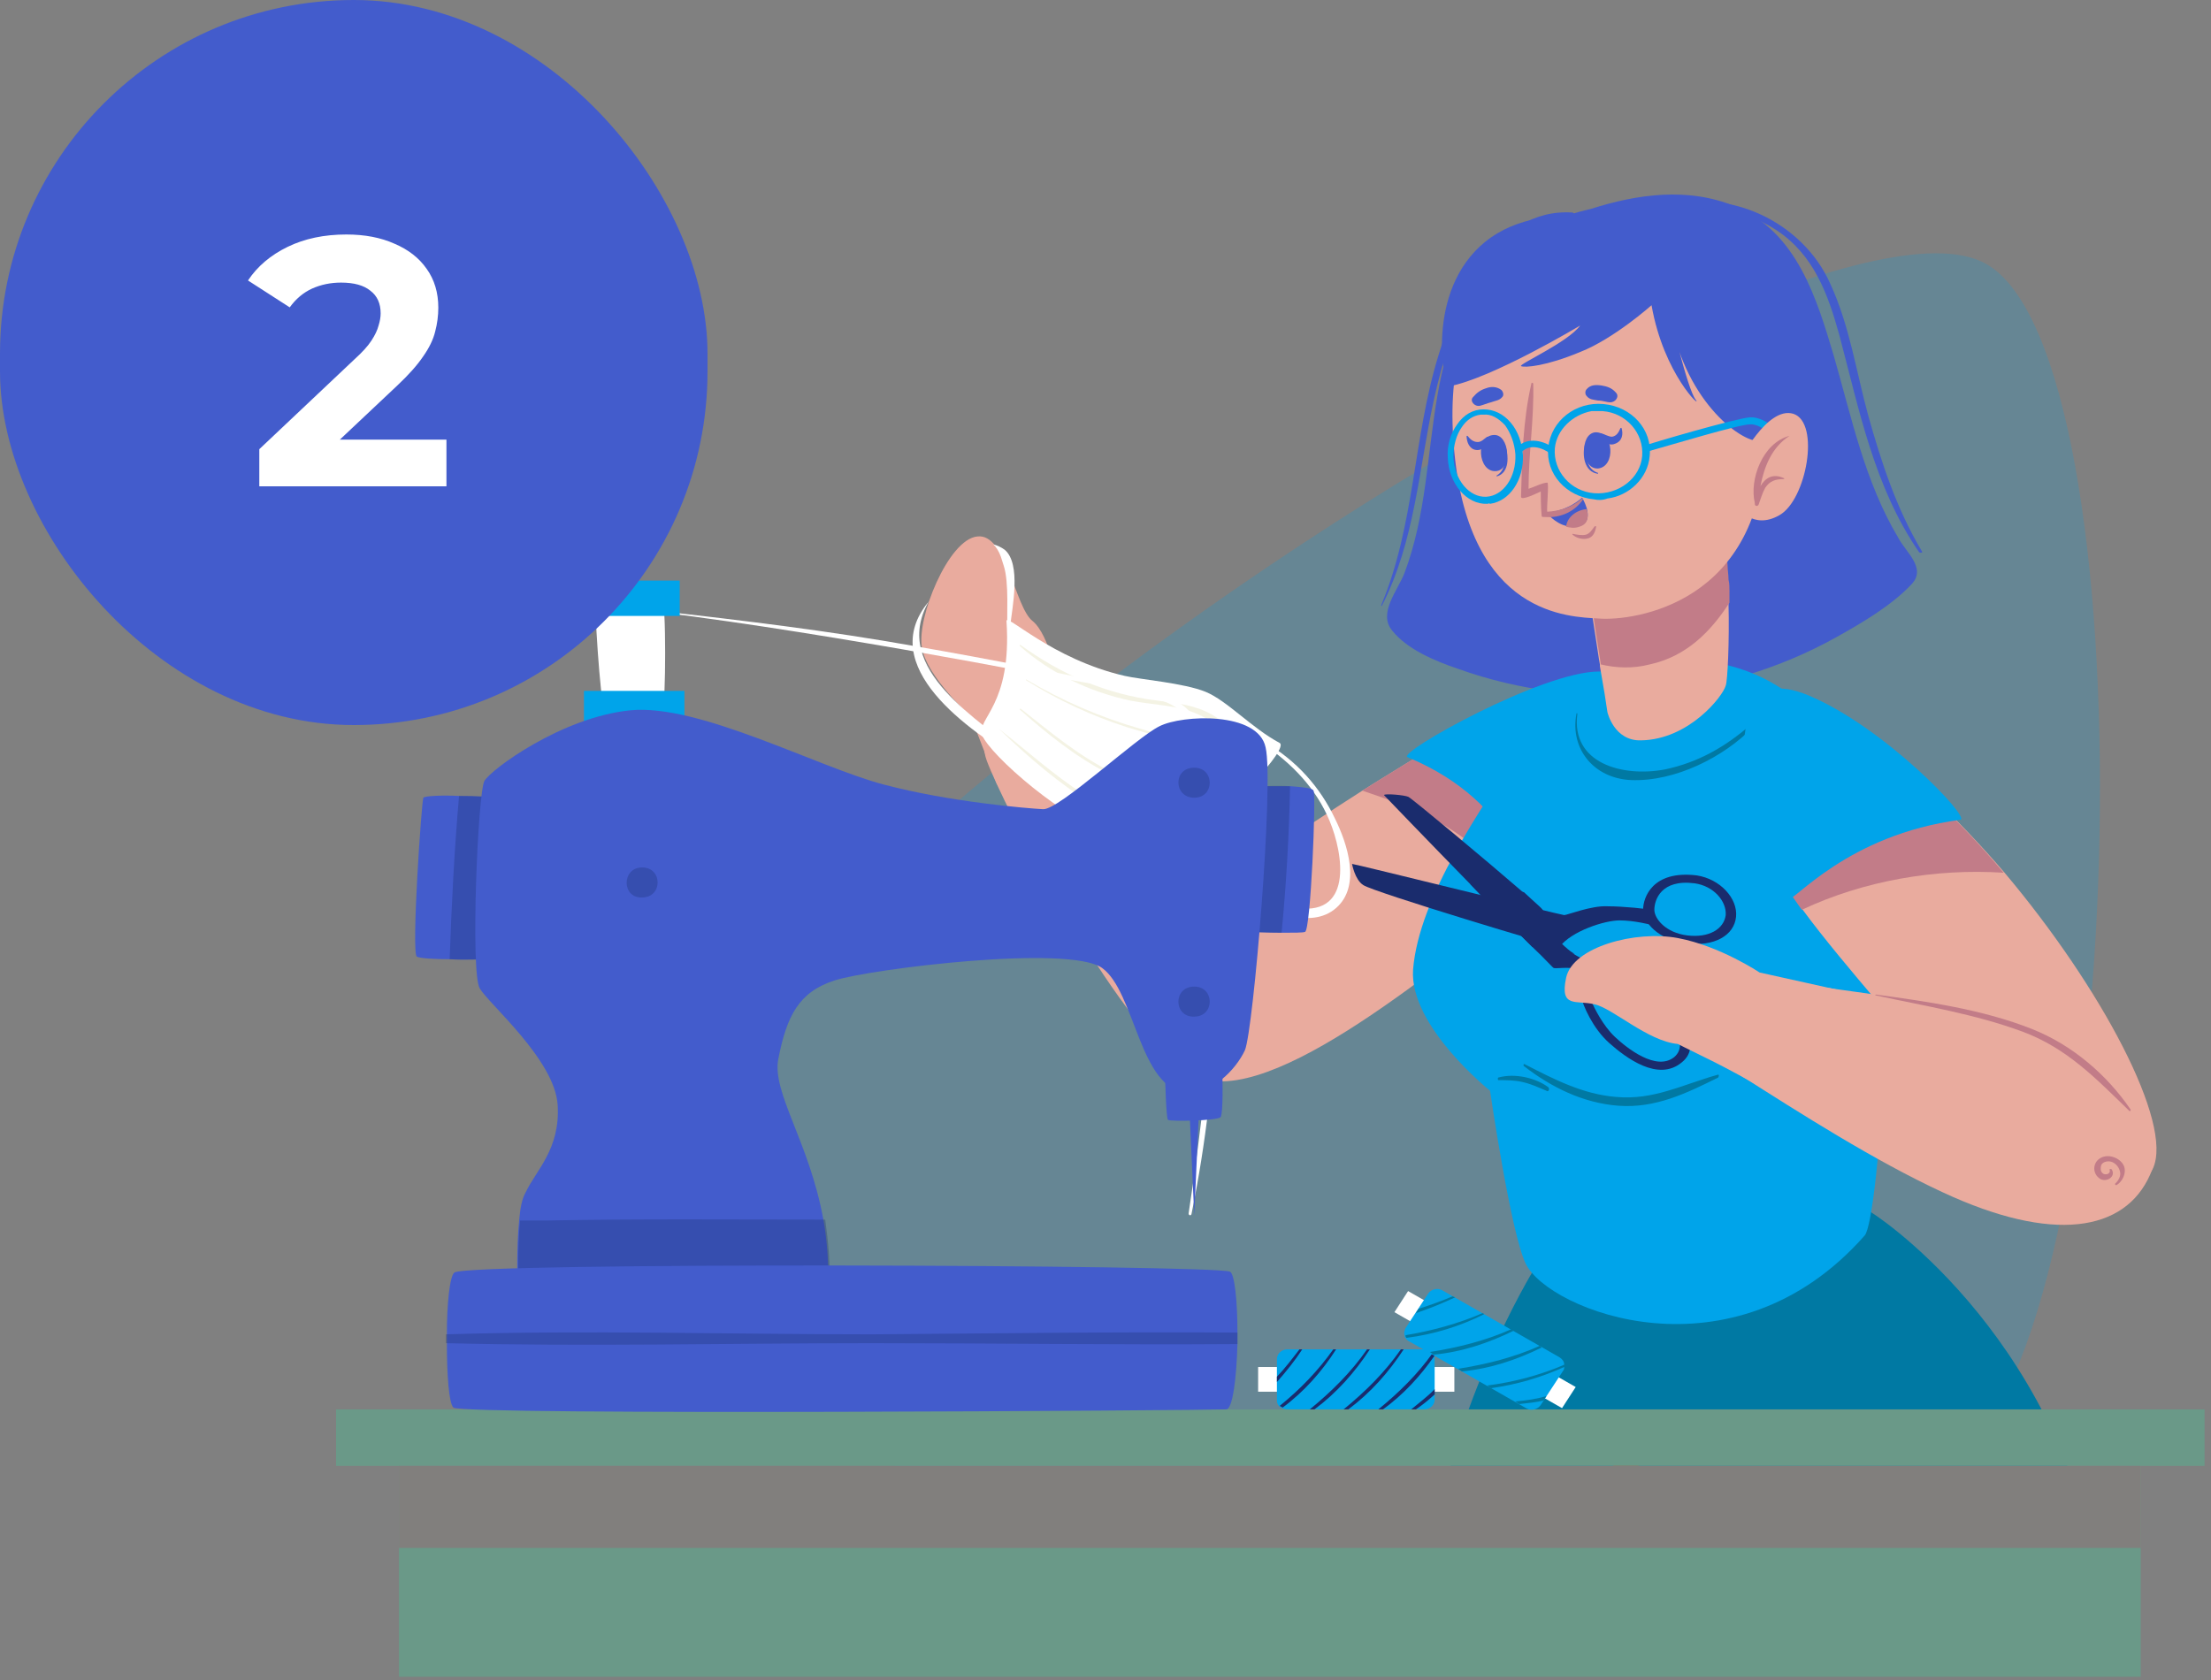 <svg width="125" height="95" viewBox="0 0 125 95" fill="none" xmlns="http://www.w3.org/2000/svg">
<rect x="0" y="0" width="125" height="95" fill="#808080" stroke="none"/>
<path opacity="0.2" d="M112.269 14.913C121.505 20.054 120.603 73.308 110.995 82.242C104.306 88.481 39.597 87.333 34.766 75.055C27.6 56.588 100.75 8.475 112.269 14.913Z" fill="#00A4EA"/>
<path d="M108.076 33.031C106.961 34.228 105.263 35.227 103.829 36.025C97.406 39.619 89.391 40.318 82.437 37.822C81.11 37.373 79.57 36.724 78.721 35.676C77.871 34.678 79.039 33.38 79.411 32.382C80.632 29.138 80.685 25.694 81.269 22.35C81.8 19.256 82.861 16.211 85.356 14.065C85.887 13.616 86.418 13.216 87.002 12.917C87.002 12.867 87.055 12.867 87.108 12.817C87.161 12.817 87.214 12.767 87.267 12.767C88.117 12.318 89.019 12.019 89.922 11.819C92.576 10.97 95.442 10.571 98.096 11.669C101.6 13.117 102.715 16.91 103.67 20.104C104.679 23.598 105.422 27.241 107.333 30.435C107.758 31.234 108.926 32.132 108.076 33.031Z" fill="#435CCC"/>
<path d="M108.661 31.184C107.228 28.788 106.379 26.193 105.635 23.548C104.945 21.052 104.574 18.407 103.459 16.011C101.92 12.568 97.62 10.421 93.745 11.819C93.585 11.869 93.638 12.118 93.798 12.069C96.08 11.52 98.469 11.719 100.433 13.017C102.557 14.414 103.353 16.66 103.99 18.956C105.105 23.148 105.954 27.541 108.502 31.234C108.608 31.284 108.714 31.234 108.661 31.184Z" fill="#435CCC"/>
<path d="M88.913 12.019C84.507 11.719 82.278 16.91 81.322 20.104C79.889 24.746 79.995 29.687 78.084 34.229C78.084 34.279 78.137 34.279 78.137 34.229C79.995 30.585 80.207 26.542 81.057 22.649C81.534 20.453 82.225 18.257 83.286 16.261C84.56 14.015 86.312 12.668 88.966 12.168C89.072 12.218 89.019 12.069 88.913 12.019Z" fill="#435CCC"/>
<path d="M86.841 50.449C86.575 50.649 86.31 50.849 85.991 51.098C80.948 54.841 71.128 63.326 67.147 60.631C62.953 57.786 56.689 45.458 55.787 43.013C54.884 40.567 58.228 38.621 59.927 39.569C61.679 40.517 69.058 48.103 70.119 48.802C70.597 49.102 73.092 47.205 77.02 44.71C77.339 44.51 77.657 44.31 77.976 44.111C82.222 41.465 87 38.67 89.866 38.87C90.185 38.87 90.503 38.97 90.769 39.02C94.219 40.168 93.848 45.309 86.841 50.449Z" fill="#E9AB9E"/>
<path d="M86.84 50.449C86.575 50.649 86.309 50.849 85.991 51.098C85.407 50.1 84.717 49.152 83.867 48.353C81.797 46.307 79.09 45.408 77.019 44.71C77.338 44.51 77.657 44.31 77.975 44.111C82.222 41.465 86.999 38.67 89.866 38.87C90.184 38.87 90.503 38.97 90.768 39.02C94.219 40.168 93.847 45.309 86.84 50.449Z" fill="#C27C88"/>
<path d="M69.322 59.084C69.057 58.684 68.42 58.485 67.995 58.784C67.624 59.034 67.57 59.633 68.048 59.932C68.42 60.132 68.951 59.782 68.685 59.383C68.632 59.333 68.526 59.383 68.579 59.433C68.632 59.683 68.26 59.733 68.154 59.583C68.048 59.483 68.048 59.283 68.101 59.134C68.207 58.934 68.526 58.884 68.738 58.984C68.951 59.084 69.11 59.283 69.163 59.533C69.216 59.782 69.057 60.032 68.897 60.182C68.844 60.232 68.897 60.282 68.951 60.282C69.375 60.082 69.588 59.483 69.322 59.084Z" fill="#C27C88"/>
<path d="M61.733 41.416L59.822 38.621C59.822 38.621 59.344 35.925 58.389 35.127C57.38 34.378 56.902 30.136 55.257 30.336C53.611 30.485 51.806 34.977 52.125 36.624C52.39 38.271 54.885 40.517 54.885 40.517L56.371 44.36C56.318 44.31 60.777 43.711 61.733 41.416Z" fill="#E9AB9E"/>
<path d="M86.841 50.449C86.364 50.349 85.833 45.408 79.569 42.813C78.985 42.563 87.16 37.972 90.398 37.972C93.636 37.972 94.538 41.016 93.424 43.811C92.362 46.706 87.478 50.549 86.841 50.449Z" fill="#00A4EA"/>
<path d="M118.693 89.379H97.831H80.791C81.587 80.096 86.736 71.761 86.736 71.761L105.634 68.467C105.687 68.417 116.251 75.155 118.693 89.379Z" fill="#0079A3"/>
<path d="M96.662 89.379H95.919C95.707 87.832 95.653 86.135 95.547 84.438C92.999 84.238 90.717 82.741 88.912 81.144C88.753 81.044 88.965 80.844 89.124 80.944C91.141 82.541 93.424 83.14 95.813 83.989C95.866 83.989 95.866 84.039 95.919 84.039C95.972 84.039 95.972 84.089 96.025 84.138C96.397 85.686 96.556 87.582 96.662 89.379Z" fill="#B03E2F"/>
<path d="M92.31 37.423C89.443 37.822 87.32 40.318 85.621 42.863C83.922 45.458 80.207 50.699 79.888 54.841C79.676 58.036 84.241 61.679 84.241 61.679C84.241 61.679 85.409 69.715 86.258 71.461C87.532 74.107 97.99 78.299 105.421 69.864C106.218 69.016 107.651 50.948 104.997 44.56C102.979 39.519 99.104 36.524 92.31 37.423Z" fill="#00A4EA"/>
<path d="M97.088 60.781C95.124 61.33 93.478 62.228 91.355 62.028C89.497 61.879 87.852 61.03 86.206 60.182C86.153 60.132 86.1 60.232 86.153 60.282C87.692 61.479 89.497 62.378 91.514 62.528C93.585 62.677 95.336 61.829 97.141 60.93C97.194 60.831 97.194 60.731 97.088 60.781Z" fill="#0079A3"/>
<path d="M87.533 61.479C86.79 60.93 85.622 60.681 84.719 60.93C84.666 60.93 84.666 61.08 84.719 61.08C85.144 61.08 85.622 61.08 86.047 61.18C86.524 61.28 86.949 61.479 87.427 61.679C87.533 61.779 87.639 61.579 87.533 61.479Z" fill="#0079A3"/>
<path d="M98.998 40.966C97.565 42.214 96.026 43.113 94.115 43.512C91.726 43.961 88.806 43.163 89.178 40.367C89.178 40.318 89.125 40.318 89.125 40.367C88.753 42.314 90.08 44.011 92.204 44.111C94.698 44.211 97.459 42.813 99.104 41.116C99.104 41.016 99.051 40.916 98.998 40.966Z" fill="#0079A3"/>
<path d="M90.876 40.268C90.876 40.268 91.247 41.915 92.787 41.865C95.494 41.815 97.405 39.369 97.564 38.77C97.67 38.521 97.776 36.275 97.723 34.129C97.723 33.929 97.723 33.68 97.723 33.48C97.723 33.28 97.723 33.031 97.67 32.831C97.67 32.532 97.617 32.282 97.617 32.032C97.458 29.986 97.299 28.239 97.299 28.239L96.343 28.689L89.602 32.082L90.398 37.273L90.451 37.572V37.672L90.716 39.22L90.876 40.268Z" fill="#E9AB9E"/>
<path d="M90.504 37.572C91.353 37.772 92.308 37.822 93.264 37.572C95.334 37.123 96.714 35.726 97.776 34.079C97.776 33.879 97.776 33.63 97.776 33.43C97.776 33.23 97.776 32.981 97.723 32.781C97.723 32.482 97.67 32.232 97.67 31.983C97.511 29.936 97.351 28.189 97.351 28.189L96.396 28.639L89.654 32.032L90.451 37.223L90.504 37.572Z" fill="#C27C88"/>
<path d="M82.224 25.594C83.126 34.828 88.7 34.877 90.399 34.977C92.31 35.127 99.689 34.179 99.795 24.895C99.901 15.612 95.017 13.117 90.611 13.266C86.205 13.466 81.322 16.361 82.224 25.594Z" fill="#E9AB9E"/>
<path d="M89.602 25.145L89.655 25.195C89.655 25.844 89.708 26.542 90.345 26.742V26.792C89.549 26.692 89.443 25.694 89.602 25.145Z" fill="#435CCC"/>
<path d="M90.185 24.446C91.247 24.396 91.353 26.393 90.344 26.492C89.389 26.542 89.283 24.546 90.185 24.446Z" fill="#435CCC"/>
<path d="M90.505 24.496C90.717 24.546 90.929 24.696 91.142 24.696C91.407 24.646 91.513 24.446 91.62 24.197H91.673C91.779 24.546 91.726 24.945 91.301 25.095C90.929 25.245 90.611 24.945 90.452 24.646C90.399 24.596 90.452 24.496 90.505 24.496Z" fill="#435CCC"/>
<path d="M85.091 25.195L85.038 25.245C85.144 25.844 85.144 26.592 84.613 26.892V26.942C85.356 26.742 85.303 25.744 85.091 25.195Z" fill="#435CCC"/>
<path d="M84.453 24.596C83.391 24.646 83.551 26.692 84.559 26.642C85.515 26.592 85.355 24.546 84.453 24.596Z" fill="#435CCC"/>
<path d="M84.082 24.696C83.923 24.796 83.763 24.995 83.551 24.995C83.286 24.995 83.126 24.846 82.967 24.646H82.914C82.914 24.995 83.073 25.395 83.445 25.444C83.817 25.494 84.082 25.195 84.188 24.796C84.241 24.796 84.135 24.696 84.082 24.696Z" fill="#435CCC"/>
<path d="M90.133 29.787C90.027 29.936 89.868 30.186 89.656 30.236C89.443 30.286 89.125 30.236 88.912 30.186C88.912 30.186 88.859 30.186 88.912 30.236C89.125 30.435 89.496 30.535 89.815 30.435C90.08 30.335 90.186 30.086 90.239 29.787C90.239 29.737 90.186 29.737 90.133 29.787Z" fill="#C27C88"/>
<path d="M83.657 22.949C83.869 22.899 84.082 22.799 84.294 22.749C84.559 22.649 84.772 22.649 84.931 22.45C85.037 22.35 84.984 22.15 84.878 22.05C84.612 21.851 84.294 21.851 84.028 21.951C83.71 22.05 83.498 22.2 83.285 22.45C83.073 22.649 83.338 22.999 83.657 22.949Z" fill="#435CCC"/>
<path d="M91.036 22.749C90.823 22.749 90.611 22.649 90.346 22.649C90.08 22.599 89.868 22.599 89.709 22.4C89.602 22.3 89.602 22.1 89.709 22.001C89.921 21.751 90.239 21.751 90.558 21.801C90.876 21.851 91.142 21.951 91.354 22.2C91.567 22.4 91.354 22.749 91.036 22.749Z" fill="#435CCC"/>
<path d="M87.426 28.988C87.426 28.988 87.903 29.587 88.54 29.737C88.753 29.787 89.018 29.837 89.284 29.737C89.815 29.587 89.814 29.138 89.708 28.738C89.602 28.389 89.443 28.14 89.443 28.14C89.443 28.14 88.7 28.888 87.426 28.988Z" fill="#435CCC"/>
<path d="M88.541 29.787C88.753 29.836 89.019 29.886 89.284 29.787C89.815 29.637 89.815 29.188 89.709 28.788C89.125 28.838 88.594 29.238 88.541 29.787Z" fill="#C27C88"/>
<path d="M87.107 27.79C87.107 27.79 87.107 28.738 87.16 29.188C87.16 29.238 87.266 29.238 87.425 29.238C88.275 29.287 89.071 28.888 89.496 28.239C89.549 28.189 89.443 28.14 89.443 28.189C88.859 28.689 88.222 28.888 87.478 28.938C87.425 28.838 87.585 27.291 87.478 27.291C87.213 27.291 86.735 27.541 86.417 27.64C86.417 25.644 86.735 23.698 86.682 21.701C86.682 21.651 86.576 21.601 86.576 21.701C86.098 23.747 86.045 26.043 85.992 28.09C85.992 28.339 86.895 27.89 87.107 27.79Z" fill="#C27C88"/>
<path d="M99.475 24.945C98.361 24.995 95.122 22.55 94.379 17.608C94.379 17.608 95.388 22.001 95.865 22.599C96.29 23.198 94.061 21.202 93.371 17.259C93.371 17.259 91.247 19.156 89.336 19.904C87.425 20.703 86.204 20.803 85.992 20.703C85.833 20.603 88.646 19.355 89.336 18.407C89.336 18.407 84.346 21.402 81.904 21.851C81.639 21.901 80.524 16.461 83.975 13.666C87.425 10.871 93.795 12.617 95.653 13.915C95.653 13.915 97.564 13.915 100.006 16.311C102.448 18.707 100.643 24.895 99.475 24.945Z" fill="#435CCC"/>
<path d="M90.133 28.239C88.541 28.09 87.373 26.792 87.532 25.295C87.691 23.797 89.072 22.699 90.664 22.849C92.257 22.999 93.424 24.296 93.265 25.794C93.159 27.041 92.097 28.04 90.876 28.189C90.611 28.289 90.346 28.289 90.133 28.239ZM87.904 25.345C87.797 26.642 88.806 27.79 90.133 27.89C91.513 27.99 92.734 27.041 92.841 25.794C92.947 24.496 91.938 23.348 90.611 23.248C90.399 23.248 90.186 23.248 89.974 23.248C88.912 23.448 88.01 24.296 87.904 25.345Z" fill="#00A4EA"/>
<path d="M84.081 28.489C82.913 28.539 81.905 27.341 81.852 25.893C81.799 25.195 82.011 24.496 82.383 23.997C82.754 23.448 83.285 23.148 83.869 23.148C84.453 23.148 84.984 23.398 85.408 23.897C85.833 24.396 86.045 25.045 86.099 25.744C86.152 27.141 85.355 28.339 84.241 28.489C84.188 28.439 84.134 28.489 84.081 28.489ZM82.648 24.147C82.33 24.596 82.17 25.195 82.17 25.844C82.223 27.141 83.073 28.14 84.028 28.09C84.984 28.04 85.727 26.992 85.674 25.694C85.621 25.045 85.408 24.496 85.09 24.047C84.718 23.648 84.294 23.398 83.869 23.448C83.816 23.448 83.763 23.448 83.71 23.448C83.285 23.498 82.913 23.747 82.648 24.147Z" fill="#00A4EA"/>
<path d="M87.638 25.644L87.85 25.345C87.425 24.995 86.364 24.596 85.727 25.345L85.992 25.594C86.629 24.895 87.585 25.594 87.638 25.644Z" fill="#00A4EA"/>
<path d="M100.644 25.045L100.963 24.796C100.856 24.646 99.848 23.548 98.945 23.598C98.149 23.648 93.212 25.095 93 25.195L93.106 25.544C94.539 25.145 98.308 23.997 98.945 23.997C99.529 23.947 100.379 24.746 100.644 25.045Z" fill="#00A4EA"/>
<path d="M98.307 26.143C98.307 26.143 99.9 22.949 101.386 23.398C102.925 23.897 102.129 28.289 100.59 29.138C99.103 29.986 98.254 28.689 98.254 28.689L98.307 26.143Z" fill="#E9AB9E"/>
<path d="M101.173 24.646C100.165 25.295 99.74 26.393 99.528 27.491C99.793 27.041 100.218 26.742 100.855 27.041C100.908 27.041 100.855 27.091 100.855 27.091C100.377 27.091 100.059 27.191 99.793 27.59C99.634 27.89 99.528 28.239 99.422 28.539C99.368 28.639 99.209 28.639 99.209 28.489C99.209 28.489 99.209 28.489 99.209 28.439C98.891 27.141 99.634 25.045 101.173 24.646Z" fill="#C27C88"/>
<path d="M121.718 66.071C120.072 69.615 111.897 63.875 110.199 61.579C108.182 58.884 104.306 54.692 101.918 51.447C101.281 50.549 100.697 49.701 100.378 49.002C98.786 45.808 97.99 41.266 100.591 40.118C101.599 39.669 103.669 40.767 104.837 41.565C107.704 43.412 110.677 46.257 113.331 49.351C118.798 55.84 122.886 63.526 121.718 66.071Z" fill="#E9AB9E"/>
<path d="M113.278 49.351C109.403 49.102 105.368 49.8 101.865 51.447C101.228 50.549 100.644 49.701 100.326 49.002C98.733 45.808 97.937 41.266 100.538 40.118C101.546 39.669 103.617 40.767 104.785 41.565C107.704 43.462 110.677 46.257 113.278 49.351Z" fill="#C27C88"/>
<path d="M100.962 50.948C101.44 50.998 104.412 47.205 110.835 46.357C111.419 46.257 106.536 41.116 102.236 39.319C98.732 37.872 98.573 40.817 98.52 43.711C98.414 47.255 100.272 50.898 100.962 50.948Z" fill="#00A4EA"/>
<path d="M52.497 34.029C52.497 33.979 52.55 34.029 52.497 34.029C50.32 37.872 55.416 40.717 57.858 42.813C58.017 42.913 57.858 43.112 57.699 43.063C54.779 41.316 49.471 37.672 52.497 34.029Z" fill="white"/>
<path d="M56.956 35.376C56.903 34.927 57.063 32.931 56.744 31.983C56.691 31.833 56.638 31.633 56.585 31.483C56.479 31.184 56.319 30.934 56.16 30.785C56.373 30.835 56.585 30.934 56.797 31.084C57.753 31.883 57.222 34.378 57.116 35.376C57.116 35.426 56.956 35.426 56.956 35.376Z" fill="white"/>
<path d="M56.903 35.127C56.85 34.628 59.451 37.273 63.591 38.221C64.441 38.421 66.936 38.621 68.156 39.12C69.377 39.619 70.758 41.166 72.35 42.014C72.881 42.314 69.537 45.957 67.254 47.105C66.511 47.505 64.6 47.804 63.273 47.405C60.194 46.456 55.947 42.663 55.523 41.565C55.204 40.617 57.221 39.918 56.903 35.127Z" fill="white"/>
<path d="M71.554 42.663C70.652 41.865 69.59 41.066 68.529 40.417C67.573 39.868 66.565 39.769 65.45 39.619C62.53 39.269 59.982 38.121 57.7 36.474C57.647 36.474 57.647 36.474 57.647 36.524C59.398 38.072 61.575 39.12 63.91 39.619C65.184 39.868 66.618 39.868 67.785 40.417C69.059 41.016 70.174 42.064 71.395 42.763C71.554 42.863 71.661 42.763 71.554 42.663Z" fill="#F4F3E4"/>
<path d="M67.202 46.407C66.246 46.407 65.291 46.506 64.335 46.407C63.22 46.257 62.159 45.508 61.256 44.909C59.557 43.811 58.071 42.464 56.479 41.216C58.124 42.813 59.929 44.36 61.893 45.558C62.583 45.957 63.273 46.456 64.123 46.556C65.131 46.706 66.246 46.556 67.202 46.407C67.255 46.456 67.255 46.407 67.202 46.407Z" fill="#F4F3E4"/>
<path d="M69.962 43.612C68.263 42.414 66.458 41.765 64.494 41.216C62.211 40.567 60.035 39.619 58.018 38.421C58.018 38.421 57.965 38.421 58.018 38.471C59.77 39.569 61.681 40.467 63.698 41.116C64.653 41.416 65.662 41.665 66.67 42.014C67.891 42.414 68.9 43.063 69.962 43.761C69.962 43.761 70.015 43.661 69.962 43.612Z" fill="#F4F3E4"/>
<path d="M68.794 44.959C66.618 45.009 64.76 44.61 62.849 43.661C60.938 42.713 59.345 41.366 57.7 40.068C57.7 40.068 57.647 40.068 57.647 40.118C60.778 42.913 64.229 45.358 68.794 45.109C68.9 45.109 68.9 44.959 68.794 44.959Z" fill="#F4F3E4"/>
<path d="M64.123 47.055C67.467 47.704 69.696 50.599 73.04 51.298C76.544 51.996 75.96 48.303 75.164 46.407C74.421 44.61 73.041 43.162 71.395 42.064C71.342 42.014 71.395 41.915 71.501 41.965C73.306 43.013 74.633 44.51 75.482 46.307C76.172 47.704 76.969 50.1 75.535 51.348C74.102 52.595 71.766 51.497 70.386 50.749C68.263 49.601 66.405 48.103 64.123 47.305C63.91 47.205 63.963 47.005 64.123 47.055Z" fill="white"/>
<path d="M78.242 44.959C78.242 44.959 80.684 47.505 83.126 50C84.4 51.348 85.727 52.645 86.629 53.544C87.373 54.242 87.797 54.742 87.85 54.742C88.063 54.791 89.018 54.592 89.443 54.941C89.868 55.291 90.186 54.642 90.239 54.592C90.292 54.542 89.602 54.342 88.965 53.943C88.7 53.793 88.487 53.594 88.275 53.394C87.638 52.695 87.373 51.797 87.16 51.447C87.107 51.348 86.683 50.998 86.099 50.449C84.028 48.653 79.835 45.159 79.622 45.059C79.41 44.959 78.295 44.859 78.242 44.959Z" fill="#1A2C6D"/>
<path d="M92.893 51.447C92.893 52.146 93.742 53.144 95.334 53.344C96.927 53.544 98.042 52.895 98.148 51.847C98.254 50.799 97.246 49.701 95.918 49.501C93.423 49.202 92.893 50.749 92.893 51.447ZM95.812 49.95C96.874 50.1 97.617 50.948 97.564 51.747C97.458 52.545 96.608 53.045 95.388 52.895C94.167 52.745 93.53 51.947 93.53 51.447C93.53 50.898 93.901 49.701 95.812 49.95Z" fill="#1A2C6D"/>
<path d="M89.391 56.389C89.497 56.838 90.028 58.135 90.983 58.984C91.939 59.832 93.744 61.18 95.071 60.082C96.398 59.034 94.699 57.237 93.85 56.289C92.894 55.241 90.824 53.693 89.709 54.542C89.178 54.941 89.232 55.69 89.391 56.389ZM90.081 54.991C90.983 54.392 92.788 55.79 93.478 56.588C94.115 57.287 95.655 58.934 94.646 59.782C93.638 60.581 91.992 59.283 91.302 58.635C90.612 57.986 90.134 56.987 89.975 56.638C89.762 55.939 89.816 55.191 90.081 54.991Z" fill="#1A2C6D"/>
<path d="M83.127 50C84.401 51.348 85.728 52.645 86.63 53.544C87.427 53.694 88.329 53.843 89.019 53.943C88.754 53.793 88.541 53.594 88.329 53.394C87.692 52.695 87.427 51.797 87.214 51.447C87.161 51.348 86.737 50.998 86.153 50.449C85.197 50.3 84.189 50.2 83.127 50Z" fill="#1A2C6D"/>
<path d="M76.438 48.852C76.597 48.852 88.275 51.747 88.434 51.747C88.594 51.747 89.974 51.198 90.876 51.248C91.779 51.248 93.212 51.398 93.265 51.447C93.318 51.497 93.424 52.246 93.371 52.296C93.318 52.296 92.416 52.046 91.566 52.046C90.717 52.046 88.859 52.645 88.169 53.544C88.116 53.594 77.658 50.449 77.075 50.05C76.597 49.751 76.438 48.852 76.438 48.852Z" fill="#1A2C6D"/>
<path d="M86.629 51.996C86.735 51.947 86.841 51.947 86.894 51.996H86.947C87.16 52.196 87.001 52.545 86.735 52.496C86.417 52.496 86.364 52.096 86.629 51.996Z" fill="#1A2C6D"/>
<path d="M109.827 67.419C105.952 65.622 101.812 62.977 98.361 60.781C96.61 59.683 98.468 55.141 101.387 55.59C108.5 56.638 115.614 57.137 119.276 61.33C121.453 63.825 122.355 64.574 121.559 66.421C120.126 69.665 116.038 70.314 109.827 67.419Z" fill="#E9AB9E"/>
<path d="M105.103 56.239L99.476 54.991C99.476 54.991 97.247 53.494 94.858 53.045C92.469 52.595 88.912 53.544 88.541 55.291C88.169 57.037 89.125 56.538 90.133 56.788C91.142 56.987 93.159 58.884 94.858 59.034C94.858 59.034 95.336 59.283 96.769 59.982C98.202 60.681 102.714 63.226 102.714 63.226C102.714 63.226 106.696 60.631 105.103 56.239Z" fill="#E9AB9E"/>
<path d="M120.019 65.822C119.754 65.422 119.117 65.223 118.692 65.522C118.321 65.772 118.268 66.371 118.745 66.67C119.117 66.87 119.648 66.52 119.382 66.121C119.329 66.071 119.223 66.121 119.276 66.171C119.329 66.421 118.958 66.47 118.852 66.321C118.745 66.221 118.745 66.021 118.799 65.871C118.905 65.672 119.223 65.622 119.436 65.722C119.648 65.822 119.807 66.021 119.86 66.271C119.913 66.52 119.754 66.77 119.595 66.92C119.542 66.969 119.595 67.019 119.648 67.019C120.019 66.82 120.285 66.221 120.019 65.822Z" fill="#C27C88"/>
<path d="M120.445 62.727C119.118 60.781 117.154 59.084 114.871 58.185C112.111 57.087 108.979 56.638 106.059 56.239C106.006 56.239 106.006 56.289 106.059 56.289C108.82 56.888 111.633 57.337 114.34 58.335C116.888 59.283 118.534 61.03 120.392 62.827C120.392 62.877 120.498 62.777 120.445 62.727Z" fill="#C27C88"/>
<path d="M124.637 79.697H19V82.891H124.637V79.697Z" fill="#6A9988"/>
<path d="M68.367 44.161C68.261 42.913 68.208 41.465 67.411 40.417C66.509 39.219 64.704 39.07 63.271 38.77C58.812 37.822 54.353 36.974 49.894 36.225C45.063 35.426 40.179 34.877 35.296 34.328C35.243 34.328 35.243 34.378 35.296 34.378C40.551 34.977 45.859 35.826 51.062 36.724C53.61 37.173 56.105 37.622 58.653 38.121C60.988 38.571 63.589 38.87 65.819 39.669C68.473 40.617 68.154 44.41 68.314 46.556C68.473 48.952 68.579 51.348 68.579 53.793C68.526 58.784 67.942 63.675 67.199 68.617C67.199 68.716 67.305 68.766 67.358 68.666C69.004 60.631 69.216 52.246 68.367 44.161Z" fill="white"/>
<path d="M37.419 33.779C37.684 33.929 37.631 39.968 37.472 39.968C37.313 39.918 34.287 39.968 34.128 39.868C33.968 39.819 33.544 33.929 33.703 33.779C33.809 33.68 37.1 33.63 37.419 33.779Z" fill="white"/>
<path d="M38.428 33.829H32.801" stroke="#00A4EA" stroke-width="2" stroke-miterlimit="10"/>
<path d="M38.694 40.068H33.014" stroke="#00A4EA" stroke-width="2" stroke-miterlimit="10"/>
<path d="M67.783 62.877L67.517 68.716L67.252 62.877H67.783Z" fill="#435CCC"/>
<path d="M73.782 52.695C73.676 52.745 73.092 52.745 72.508 52.745C71.659 52.745 70.65 52.695 70.65 52.695L71.394 44.46C71.5 44.46 72.243 44.46 72.986 44.46C73.623 44.51 74.207 44.56 74.26 44.71C74.419 44.959 74.101 52.595 73.782 52.695Z" fill="#435CCC"/>
<path opacity="0.3" d="M72.933 44.46C72.88 47.205 72.721 50 72.456 52.745C71.606 52.745 70.598 52.695 70.598 52.695L71.341 44.46C71.447 44.46 72.243 44.41 72.933 44.46Z" fill="#1A2C6D"/>
<path d="M27.334 54.242C27.281 54.242 26.325 54.292 25.423 54.242C24.573 54.242 23.724 54.193 23.565 54.093C23.246 53.893 23.83 45.309 23.936 45.109C23.989 45.009 24.998 44.959 25.953 45.009C26.909 45.009 27.811 45.059 27.864 45.109C28.024 45.358 27.387 54.242 27.334 54.242Z" fill="#435CCC"/>
<path opacity="0.3" d="M27.333 54.242C27.28 54.242 26.324 54.292 25.422 54.242C25.528 51.148 25.687 48.054 25.953 45.009C26.908 45.009 27.811 45.059 27.864 45.109C28.023 45.358 27.386 54.242 27.333 54.242Z" fill="#1A2C6D"/>
<path d="M70.384 59.383C69.853 60.531 68.473 61.879 67.093 61.779C64.439 61.629 64.173 56.089 62.315 54.742C60.457 53.394 49.204 54.791 47.187 55.44C45.169 56.089 44.479 57.437 44.002 59.882C43.63 61.779 45.753 64.574 46.55 68.966C46.762 70.164 46.868 71.511 46.815 72.959L29.297 72.859C29.244 72.709 29.191 70.613 29.35 69.016C29.403 68.367 29.51 67.768 29.722 67.419C30.306 66.171 31.686 64.973 31.527 62.478C31.367 59.932 27.652 56.788 27.121 55.889C26.59 54.991 27.015 44.809 27.386 44.161C27.758 43.512 31.739 40.567 35.614 40.168C39.489 39.769 46.178 43.362 49.947 44.36C53.716 45.358 58.069 45.708 58.971 45.758C59.873 45.808 64.226 41.715 65.553 41.066C66.828 40.417 71.127 40.218 71.552 42.264C72.03 44.31 70.862 58.235 70.384 59.383Z" fill="#435CCC"/>
<path opacity="0.3" d="M46.868 72.959L29.35 72.859C29.297 72.709 29.244 70.613 29.403 69.016C29.934 69.016 30.412 69.016 30.942 69.016C36.145 68.916 41.4 68.966 46.655 68.966C46.815 70.164 46.974 71.511 46.868 72.959Z" fill="#1A2C6D"/>
<path opacity="0.3" d="M36.304 49.052C37.471 49.052 37.471 50.749 36.304 50.749C35.136 50.799 35.136 49.052 36.304 49.052Z" fill="#1A2C6D"/>
<path opacity="0.3" d="M67.517 55.79C68.685 55.79 68.685 57.487 67.517 57.487C66.349 57.536 66.296 55.79 67.517 55.79Z" fill="#1A2C6D"/>
<path opacity="0.3" d="M67.517 43.412C68.685 43.412 68.685 45.109 67.517 45.109C66.349 45.109 66.296 43.412 67.517 43.412Z" fill="#1A2C6D"/>
<path d="M69.96 75.354C69.96 75.554 69.96 75.804 69.96 76.003C69.907 77.9 69.695 79.697 69.323 79.697C68.527 79.746 26.219 80.046 25.635 79.597C25.37 79.347 25.264 77.65 25.264 75.953C25.264 75.804 25.264 75.604 25.264 75.454C25.264 73.757 25.423 72.16 25.688 71.96C26.431 71.362 68.792 71.511 69.535 71.911C69.801 72.01 69.96 73.608 69.96 75.354Z" fill="#435CCC"/>
<path opacity="0.3" d="M69.961 75.354C69.961 75.554 69.961 75.804 69.961 76.003C63.06 76.053 56.159 75.953 49.258 75.953C41.295 75.953 33.227 76.153 25.211 75.953C25.211 75.804 25.211 75.604 25.211 75.454C33.227 75.205 41.242 75.454 49.258 75.454C56.106 75.404 63.06 75.305 69.961 75.354Z" fill="#1A2C6D"/>
<path d="M65.873 60.98C65.873 60.98 65.926 63.226 66.032 63.326C66.192 63.426 68.793 63.376 69.005 63.176C69.164 62.977 69.111 60.88 69.111 60.88L65.873 60.98Z" fill="#435CCC"/>
<path d="M82.223 77.301H71.129V78.698H82.223V77.301Z" fill="white"/>
<path d="M81.109 76.852V79.147C81.109 79.447 80.844 79.697 80.526 79.697H72.775C72.669 79.697 72.563 79.647 72.51 79.647C72.457 79.597 72.404 79.597 72.351 79.547C72.245 79.447 72.191 79.347 72.191 79.197V76.852C72.191 76.552 72.457 76.303 72.775 76.303H80.526C80.685 76.303 80.844 76.402 80.95 76.502C81.003 76.552 81.003 76.602 81.056 76.652C81.109 76.702 81.109 76.752 81.109 76.852Z" fill="#00A4EA"/>
<path d="M73.625 76.303C73.2 76.951 72.722 77.55 72.191 78.149V77.85C72.669 77.351 73.041 76.852 73.465 76.303H73.625Z" fill="#1A2C6D"/>
<path d="M75.537 76.303C74.74 77.55 73.732 78.698 72.511 79.597C72.458 79.547 72.405 79.547 72.352 79.497C73.519 78.549 74.528 77.501 75.377 76.303H75.537Z" fill="#1A2C6D"/>
<path d="M77.446 76.303C76.597 77.6 75.588 78.748 74.314 79.697H74.049C75.27 78.698 76.385 77.6 77.287 76.303H77.446Z" fill="#1A2C6D"/>
<path d="M79.358 76.303C78.509 77.6 77.5 78.748 76.226 79.697H75.961C77.182 78.698 78.297 77.6 79.199 76.303H79.358Z" fill="#1A2C6D"/>
<path d="M81.109 76.652C80.313 77.8 79.357 78.848 78.189 79.697H77.924C79.092 78.748 80.153 77.7 81.003 76.502C81.056 76.552 81.056 76.602 81.109 76.652Z" fill="#1A2C6D"/>
<path d="M81.11 78.549V78.848C80.792 79.147 80.42 79.447 80.049 79.697H79.783C80.261 79.297 80.739 78.948 81.11 78.549Z" fill="#1A2C6D"/>
<path d="M89.083 78.433L79.607 73.007L78.834 74.2L88.31 79.627L89.083 78.433Z" fill="white"/>
<path d="M88.38 77.501L87.106 79.447C86.947 79.697 86.575 79.796 86.31 79.647L79.674 75.853C79.568 75.803 79.515 75.754 79.462 75.654C79.409 75.604 79.409 75.554 79.409 75.504C79.356 75.354 79.409 75.254 79.462 75.105L80.736 73.158C80.895 72.909 81.267 72.809 81.532 72.959L88.168 76.752C88.327 76.852 88.433 77.001 88.433 77.151C88.433 77.201 88.433 77.251 88.433 77.301C88.433 77.351 88.433 77.451 88.38 77.501Z" fill="#00A4EA"/>
<path d="M82.274 73.358C81.531 73.707 80.788 74.007 80.045 74.256L80.204 74.007C80.841 73.807 81.531 73.558 82.115 73.308L82.274 73.358Z" fill="#0079A3"/>
<path d="M83.92 74.306C82.54 75.005 81.053 75.454 79.514 75.654C79.461 75.604 79.461 75.554 79.461 75.504C80.947 75.254 82.434 74.855 83.814 74.256L83.92 74.306Z" fill="#0079A3"/>
<path d="M85.566 75.254C84.133 75.953 82.647 76.452 81.054 76.602L80.842 76.452C82.434 76.203 84.027 75.804 85.46 75.155L85.566 75.254Z" fill="#0079A3"/>
<path d="M87.158 76.203C85.725 76.901 84.239 77.401 82.646 77.55L82.434 77.401C84.026 77.151 85.619 76.752 87.052 76.103L87.158 76.203Z" fill="#0079A3"/>
<path d="M88.433 77.301C87.106 77.9 85.726 78.299 84.292 78.499L84.08 78.349C85.62 78.149 87.106 77.75 88.486 77.151C88.486 77.201 88.486 77.251 88.433 77.301Z" fill="#0079A3"/>
<path d="M87.424 78.948L87.264 79.197C86.84 79.297 86.362 79.347 85.884 79.397L85.672 79.247C86.309 79.197 86.893 79.098 87.424 78.948Z" fill="#0079A3"/>
<path d="M121.027 82.891H22.557V94.819H121.027V82.891Z" fill="#6A9988"/>
<g opacity="0.5">
<path d="M121.027 82.891H22.557V87.532H121.027V82.891Z" fill="#976572"/>
</g>
<rect width="40" height="41" rx="20" fill="#435CCC"/>
<path d="M14.66 27.5V25.4L20.06 20.3C20.487 19.913 20.8 19.567 21 19.26C21.2 18.953 21.333 18.673 21.4 18.42C21.48 18.167 21.52 17.933 21.52 17.72C21.52 17.16 21.327 16.733 20.94 16.44C20.567 16.133 20.013 15.98 19.28 15.98C18.693 15.98 18.147 16.093 17.64 16.32C17.147 16.547 16.727 16.9 16.38 17.38L14.02 15.86C14.553 15.06 15.3 14.427 16.26 13.96C17.22 13.493 18.327 13.26 19.58 13.26C20.62 13.26 21.527 13.433 22.3 13.78C23.087 14.113 23.693 14.587 24.12 15.2C24.56 15.813 24.78 16.547 24.78 17.4C24.78 17.853 24.72 18.307 24.6 18.76C24.493 19.2 24.267 19.667 23.92 20.16C23.587 20.653 23.093 21.207 22.44 21.82L17.96 26.04L17.34 24.86H25.24V27.5H14.66Z" fill="white"/>
</svg>
